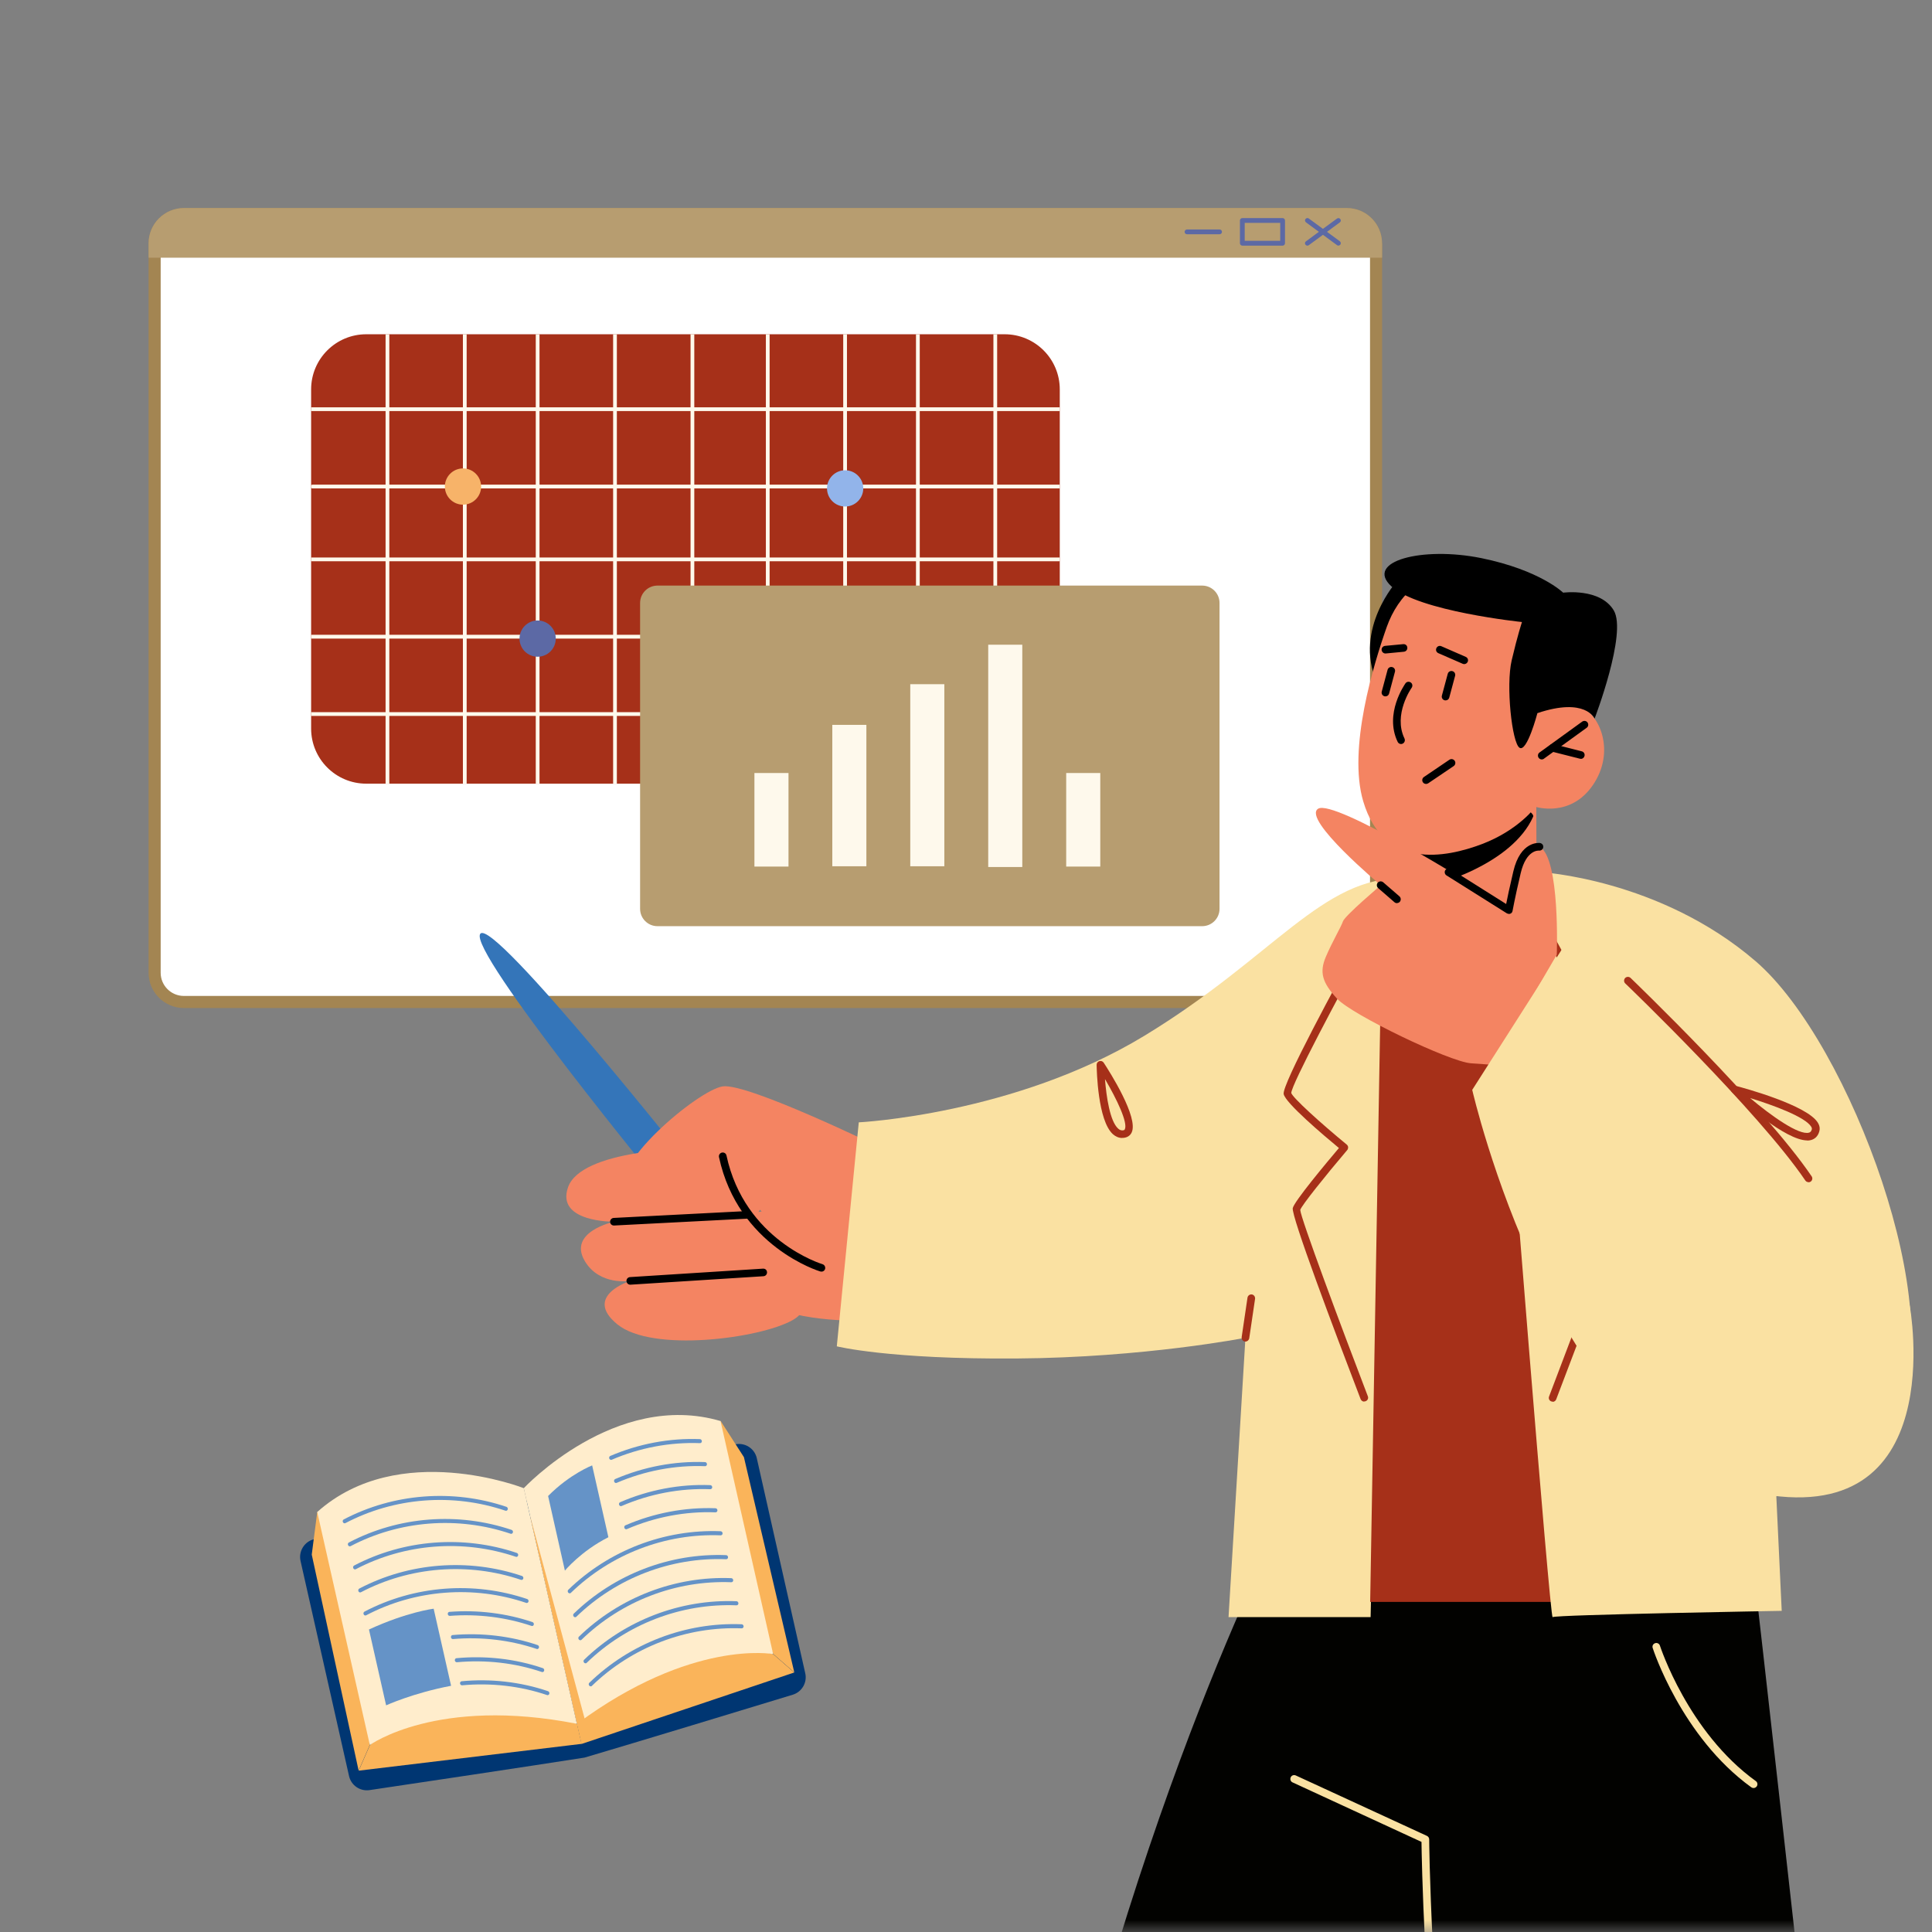 <svg width="80" height="80" viewBox="0 0 80 80" fill="none" xmlns="http://www.w3.org/2000/svg">
<rect x="0" y="0" width="80" height="80" fill="#808080" stroke="none"/>
<mask id="mask0_143_408" style="mask-type:alpha" maskUnits="userSpaceOnUse" x="0" y="0" width="80" height="80">
<rect width="80" height="80" fill="#D9D9D9"/>
</mask>
<g mask="url(#mask0_143_408)">
<path d="M56.977 10.324H56.98V40.281C56.98 40.95 56.438 41.49 55.771 41.49H7.615C6.946 41.49 6.403 40.947 6.403 40.281V10.074C6.403 9.409 6.946 8.865 7.615 8.865H55.769C56.437 8.865 56.977 9.408 56.977 10.074V10.324Z" fill="white" stroke="#A38552" stroke-width="0.5"/>
<path d="M57.23 10.074V10.67H6.153V10.074C6.153 9.27 6.808 8.615 7.615 8.615H55.769C56.576 8.615 57.227 9.27 57.227 10.074H57.23Z" fill="#B79D70"/>
<path d="M54.137 10.17C54.106 10.17 54.075 10.156 54.055 10.13C54.021 10.085 54.033 10.023 54.078 9.992L55.362 9.05C55.407 9.019 55.469 9.027 55.5 9.072C55.534 9.117 55.523 9.18 55.477 9.211L54.194 10.153C54.177 10.167 54.154 10.173 54.134 10.173L54.137 10.17Z" fill="#5C69A5"/>
<path d="M55.422 10.171C55.402 10.171 55.38 10.165 55.363 10.151L54.079 9.208C54.034 9.175 54.025 9.112 54.056 9.07C54.09 9.025 54.152 9.016 54.195 9.048L55.479 9.99C55.524 10.024 55.532 10.086 55.501 10.128C55.481 10.154 55.45 10.168 55.419 10.168L55.422 10.171Z" fill="#5C69A5"/>
<path d="M53.11 10.171H51.442C51.386 10.171 51.343 10.126 51.343 10.072V9.13C51.343 9.074 51.388 9.031 51.442 9.031H53.11C53.166 9.031 53.209 9.076 53.209 9.13V10.072C53.209 10.129 53.163 10.171 53.11 10.171ZM51.541 9.971H53.011V9.229H51.541V9.971Z" fill="#5C69A5"/>
<path d="M50.5 9.7H49.151C49.095 9.7 49.052 9.655 49.052 9.601C49.052 9.548 49.098 9.502 49.151 9.502H50.5C50.556 9.502 50.599 9.548 50.599 9.601C50.599 9.655 50.554 9.7 50.5 9.7Z" fill="#5C69A5"/>
<path d="M41.6 13.841H15.166C13.905 13.841 12.883 14.863 12.883 16.124V30.168C12.883 31.428 13.905 32.45 15.166 32.45H41.6C42.861 32.45 43.883 31.428 43.883 30.168V16.124C43.883 14.863 42.861 13.841 41.6 13.841Z" fill="#A63019"/>
<path d="M43.883 16.866H12.883V17.021H43.883V16.866Z" fill="#FEF9EC"/>
<path d="M43.883 20.069V20.224H12.934C12.914 20.224 12.897 20.216 12.883 20.204V20.089C12.883 20.089 12.914 20.069 12.934 20.069H43.883Z" fill="#FEF9EC"/>
<path d="M43.883 23.087V23.234C43.883 23.234 43.866 23.24 43.858 23.24H12.883V23.084H43.858C43.858 23.084 43.877 23.084 43.883 23.09V23.087Z" fill="#FEF9EC"/>
<path d="M43.883 26.288V26.443H12.908C12.908 26.443 12.891 26.443 12.883 26.438V26.291C12.883 26.291 12.897 26.285 12.908 26.285H43.883V26.288Z" fill="#FEF9EC"/>
<path d="M43.883 29.493V29.639C43.883 29.639 43.866 29.645 43.858 29.645H12.883V29.49H43.858C43.858 29.49 43.877 29.49 43.883 29.495V29.493Z" fill="#FEF9EC"/>
<path d="M16.121 13.84H15.966V32.449H16.121V13.84Z" fill="#FEF9EC"/>
<path d="M19.323 13.84H19.168V32.449H19.323V13.84Z" fill="#FEF9EC"/>
<path d="M22.34 13.84H22.185V32.449H22.34V13.84Z" fill="#FEF9EC"/>
<path d="M25.543 13.84H25.388V32.449H25.543V13.84Z" fill="#FEF9EC"/>
<path d="M28.749 13.84H28.594V32.449H28.749V13.84Z" fill="#FEF9EC"/>
<path d="M31.868 13.84H31.713V32.45H31.868V13.84Z" fill="#FEF9EC"/>
<path d="M35.071 13.84H34.916V32.45H35.071V13.84Z" fill="#FEF9EC"/>
<path d="M38.085 13.84H37.929V32.45H38.085V13.84Z" fill="#FEF9EC"/>
<path d="M41.29 13.84H41.135V32.45H41.29V13.84Z" fill="#FEF9EC"/>
<path d="M49.779 24.248H27.224C26.827 24.248 26.505 24.57 26.505 24.968V37.632C26.505 38.029 26.827 38.351 27.224 38.351H49.779C50.176 38.351 50.498 38.029 50.498 37.632V24.968C50.498 24.57 50.176 24.248 49.779 24.248Z" fill="#B79D70"/>
<path d="M32.65 32.009H31.239V35.883H32.65V32.009Z" fill="#FEF9EC"/>
<path d="M45.56 32.009H44.149V35.883H45.56V32.009Z" fill="#FEF9EC"/>
<path d="M35.875 30.015H34.464V35.87H35.875V30.015Z" fill="#FEF9EC"/>
<path d="M39.103 28.331H37.692V35.87H39.103V28.331Z" fill="#FEF9EC"/>
<path d="M42.331 26.696H40.92V35.901H42.331V26.696Z" fill="#FEF9EC"/>
<path d="M19.171 20.897C19.586 20.897 19.922 20.561 19.922 20.147C19.922 19.732 19.586 19.396 19.171 19.396C18.757 19.396 18.421 19.732 18.421 20.147C18.421 20.561 18.757 20.897 19.171 20.897Z" fill="#F7B369"/>
<path d="M23.013 26.444C23.013 26.858 22.677 27.194 22.262 27.194C21.848 27.194 21.512 26.858 21.512 26.444C21.512 26.029 21.848 25.693 22.262 25.693C22.677 25.693 23.013 26.029 23.013 26.444Z" fill="#5C69A5"/>
<path d="M34.996 20.974C35.41 20.974 35.746 20.638 35.746 20.224C35.746 19.809 35.41 19.473 34.996 19.473C34.581 19.473 34.245 19.809 34.245 20.224C34.245 20.638 34.581 20.974 34.996 20.974Z" fill="#92B4EA"/>
<path d="M30.35 59.825L21.843 62.144C21.82 62.149 21.8 62.153 21.778 62.158L13.1 63.715L13.014 63.733C12.609 63.825 12.353 64.231 12.445 64.637L14.453 73.543C14.541 73.93 14.91 74.181 15.299 74.125C17.105 73.857 21.966 73.13 24.206 72.778C26.382 72.137 31.084 70.705 32.828 70.174C33.205 70.058 33.432 69.67 33.344 69.287L31.337 60.38C31.245 59.974 30.842 59.718 30.436 59.81L30.351 59.828L30.35 59.825Z" fill="#003672"/>
<path d="M13.137 62.607L12.909 64.373L14.85 73.318L15.312 72.258C15.312 72.258 15.114 62.782 13.134 62.608L13.137 62.607Z" fill="#FAB45A"/>
<path d="M15.316 72.259L14.854 73.319L24.082 72.21L23.893 71.378C23.893 71.378 18.356 69.544 15.315 72.256L15.316 72.259Z" fill="#FAB45A"/>
<path d="M32.015 68.493L32.888 69.254L24.077 72.215L23.888 71.383C23.888 71.383 28.103 67.349 32.012 68.494L32.015 68.493Z" fill="#FAB45A"/>
<path d="M23.889 71.38L21.689 61.622C21.689 61.622 16.524 59.583 13.136 62.608L15.314 72.258C15.314 72.258 18.088 70.236 23.892 71.38L23.889 71.38Z" fill="#FFEDCC"/>
<path d="M29.84 58.84L30.804 60.337L32.89 69.251L32.017 68.49C32.017 68.49 28.128 59.843 29.84 58.84Z" fill="#FAB45A"/>
<path d="M23.89 71.381L21.689 61.622C21.689 61.622 25.476 57.563 29.836 58.842L32.014 68.492C32.014 68.492 28.642 67.858 23.89 71.381Z" fill="#FFEDCC"/>
<path d="M21.942 62.737L24.245 71.301L23.909 71.456L21.942 62.737Z" fill="#FAB45A"/>
<path d="M20.969 62.558C20.969 62.558 20.943 62.561 20.929 62.555C18.749 61.816 16.331 62.003 14.303 63.069C14.265 63.088 14.217 63.072 14.199 63.028C14.178 62.988 14.194 62.937 14.232 62.917C16.296 61.835 18.752 61.646 20.97 62.394C21.012 62.409 21.036 62.455 21.025 62.499C21.017 62.53 20.994 62.55 20.968 62.556L20.969 62.558Z" fill="#6593C7"/>
<path d="M21.183 63.512C21.183 63.512 21.157 63.515 21.143 63.509C18.963 62.77 16.545 62.957 14.517 64.023C14.479 64.042 14.431 64.026 14.413 63.982C14.392 63.942 14.408 63.891 14.446 63.871C16.509 62.789 18.966 62.6 21.184 63.349C21.226 63.364 21.25 63.409 21.239 63.453C21.23 63.484 21.208 63.504 21.182 63.51L21.183 63.512Z" fill="#6593C7"/>
<path d="M21.399 64.467C21.399 64.467 21.373 64.47 21.36 64.463C19.18 63.725 16.762 63.912 14.733 64.977C14.696 64.997 14.648 64.981 14.629 64.937C14.609 64.897 14.625 64.845 14.662 64.826C16.726 63.744 19.182 63.555 21.4 64.303C21.442 64.318 21.466 64.363 21.455 64.407C21.447 64.439 21.424 64.459 21.399 64.464L21.399 64.467Z" fill="#6593C7"/>
<path d="M21.613 65.421C21.613 65.421 21.587 65.424 21.574 65.418C19.393 64.679 16.976 64.866 14.947 65.931C14.909 65.951 14.861 65.935 14.843 65.891C14.823 65.851 14.839 65.799 14.876 65.78C16.94 64.698 19.396 64.509 21.614 65.257C21.656 65.272 21.68 65.317 21.669 65.362C21.661 65.393 21.638 65.413 21.613 65.418L21.613 65.421Z" fill="#6593C7"/>
<path d="M21.828 66.376C21.828 66.376 21.802 66.378 21.789 66.372C19.608 65.633 17.191 65.82 15.162 66.886C15.125 66.906 15.076 66.889 15.058 66.845C15.038 66.805 15.054 66.754 15.091 66.734C17.155 65.652 19.611 65.463 21.829 66.212C21.871 66.227 21.895 66.272 21.884 66.316C21.876 66.348 21.853 66.367 21.828 66.373L21.828 66.376Z" fill="#6593C7"/>
<path d="M22.047 67.328C22.047 67.328 22.021 67.331 22.007 67.325C20.943 66.965 19.773 66.821 18.626 66.91C18.582 66.913 18.545 66.88 18.541 66.833C18.537 66.786 18.567 66.747 18.608 66.744C19.773 66.654 20.962 66.8 22.048 67.167C22.09 67.182 22.115 67.228 22.103 67.272C22.095 67.303 22.073 67.323 22.047 67.328Z" fill="#6593C7"/>
<path d="M22.261 68.283C22.261 68.283 22.235 68.285 22.222 68.279C21.129 67.91 19.932 67.769 18.758 67.87C18.714 67.874 18.677 67.84 18.673 67.793C18.669 67.746 18.699 67.707 18.74 67.704C19.932 67.6 21.15 67.742 22.262 68.119C22.304 68.134 22.328 68.179 22.317 68.223C22.309 68.255 22.286 68.274 22.261 68.28L22.261 68.283Z" fill="#6593C7"/>
<path d="M22.476 69.238C22.476 69.238 22.45 69.24 22.437 69.234C21.327 68.857 20.111 68.72 18.921 68.83C18.877 68.834 18.84 68.8 18.833 68.754C18.829 68.707 18.859 68.665 18.9 68.662C20.11 68.548 21.348 68.689 22.477 69.074C22.519 69.089 22.544 69.134 22.532 69.178C22.524 69.21 22.501 69.23 22.476 69.235L22.476 69.238Z" fill="#6593C7"/>
<path d="M22.692 70.192C22.692 70.192 22.665 70.195 22.652 70.189C21.543 69.812 20.326 69.675 19.136 69.785C19.092 69.788 19.055 69.755 19.048 69.708C19.044 69.662 19.074 69.62 19.115 69.617C20.325 69.502 21.563 69.644 22.692 70.028C22.734 70.043 22.759 70.089 22.747 70.133C22.739 70.164 22.717 70.184 22.691 70.189L22.692 70.192Z" fill="#6593C7"/>
<path d="M29.002 59.754C29.002 59.754 28.99 59.756 28.985 59.758C27.752 59.71 26.487 59.947 25.331 60.445C25.294 60.462 25.247 60.439 25.229 60.398C25.211 60.355 25.23 60.306 25.268 60.289C26.446 59.782 27.731 59.542 28.985 59.591C29.027 59.594 29.062 59.631 29.063 59.678C29.062 59.717 29.037 59.749 29.005 59.756L29.002 59.754Z" fill="#6593C7"/>
<path d="M29.217 60.708C29.217 60.708 29.205 60.71 29.2 60.712C27.963 60.662 26.696 60.902 25.535 61.402C25.497 61.419 25.451 61.399 25.433 61.355C25.415 61.311 25.434 61.263 25.472 61.245C26.652 60.736 27.94 60.494 29.196 60.542C29.239 60.545 29.273 60.583 29.274 60.63C29.274 60.669 29.248 60.701 29.217 60.708Z" fill="#6593C7"/>
<path d="M29.431 61.661C29.431 61.661 29.42 61.664 29.414 61.665C28.172 61.617 26.902 61.857 25.739 62.361C25.701 62.378 25.655 62.358 25.637 62.314C25.619 62.27 25.638 62.221 25.676 62.204C26.858 61.691 28.151 61.446 29.414 61.496C29.456 61.498 29.491 61.536 29.492 61.583C29.491 61.622 29.465 61.654 29.434 61.661L29.431 61.661Z" fill="#6593C7"/>
<path d="M29.647 62.619C29.647 62.619 29.636 62.622 29.63 62.623C28.391 62.574 27.118 62.815 25.957 63.318C25.919 63.335 25.874 63.315 25.855 63.271C25.837 63.227 25.857 63.178 25.895 63.161C27.077 62.648 28.37 62.406 29.63 62.453C29.672 62.456 29.707 62.493 29.708 62.541C29.707 62.58 29.681 62.612 29.65 62.619L29.647 62.619Z" fill="#6593C7"/>
<path d="M23.602 65.974C23.577 65.979 23.548 65.97 23.528 65.945C23.5 65.909 23.5 65.856 23.533 65.828C25.215 64.196 27.515 63.314 29.843 63.405C29.885 63.408 29.92 63.446 29.921 63.493C29.922 63.54 29.887 63.574 29.843 63.575C27.554 63.484 25.293 64.352 23.638 65.957C23.628 65.968 23.617 65.974 23.603 65.977L23.602 65.974Z" fill="#6593C7"/>
<path d="M23.828 66.963C23.803 66.969 23.774 66.96 23.754 66.934C23.725 66.899 23.726 66.845 23.759 66.817C25.441 65.186 27.741 64.303 30.069 64.395C30.111 64.397 30.146 64.435 30.147 64.482C30.148 64.529 30.113 64.564 30.069 64.564C27.78 64.474 25.519 65.342 23.864 66.947C23.854 66.958 23.843 66.963 23.829 66.966L23.828 66.963Z" fill="#6593C7"/>
<path d="M24.042 67.916C24.017 67.922 23.988 67.913 23.968 67.887C23.939 67.852 23.94 67.798 23.973 67.77C25.655 66.139 27.954 65.257 30.283 65.348C30.325 65.351 30.36 65.388 30.361 65.435C30.362 65.483 30.327 65.517 30.283 65.517C27.994 65.427 25.733 66.295 24.078 67.9C24.068 67.911 24.057 67.916 24.043 67.919L24.042 67.916Z" fill="#6593C7"/>
<path d="M24.258 68.872C24.232 68.877 24.203 68.868 24.183 68.843C24.154 68.807 24.155 68.754 24.188 68.726C25.87 67.094 28.169 66.212 30.498 66.303C30.54 66.306 30.575 66.343 30.576 66.391C30.577 66.438 30.543 66.472 30.498 66.473C28.209 66.382 25.948 67.25 24.293 68.855C24.283 68.866 24.272 68.871 24.258 68.875L24.258 68.872Z" fill="#6593C7"/>
<path d="M24.473 69.826C24.447 69.831 24.418 69.823 24.398 69.797C24.37 69.761 24.37 69.708 24.403 69.68C26.085 68.048 28.385 67.166 30.713 67.257C30.755 67.26 30.79 67.297 30.791 67.345C30.792 67.392 30.758 67.426 30.713 67.427C28.424 67.337 26.163 68.204 24.508 69.809C24.498 69.82 24.488 69.826 24.473 69.829L24.473 69.826Z" fill="#6593C7"/>
<path d="M15.279 67.477L15.988 70.615C15.988 70.615 17.102 70.104 18.678 69.805L17.957 66.613C17.957 66.613 16.861 66.745 15.278 67.474L15.279 67.477Z" fill="#6593C7"/>
<path d="M22.696 61.948L23.391 65.036C23.391 65.036 24.05 64.232 25.192 63.653L24.52 60.679C24.52 60.679 23.604 61.029 22.693 61.949L22.696 61.948Z" fill="#6593C7"/>
<path d="M28.848 48.61C28.848 48.61 20.412 37.953 19.887 38.667C19.362 39.376 27.506 49.292 27.506 49.292L28.852 48.61H28.848Z" fill="#3475B9"/>
<path d="M35.345 54.681C35.345 54.681 32.271 54.731 30.916 53.528C29.561 52.325 32.401 49.544 32.401 49.544L35.345 51.54V54.677V54.681Z" fill="#F48462"/>
<path d="M31.149 48.099C30.781 47.838 30.342 47.699 29.898 47.641C28.385 47.443 24.051 47.641 23.521 49.162C23.01 50.62 25.424 50.589 25.424 50.589C25.424 50.589 23.485 51.006 24.221 52.227C24.836 53.25 26.097 53.039 26.097 53.039C26.097 53.039 24.122 53.663 25.563 54.838C27.003 56.014 31.445 55.426 32.805 54.672C34.165 53.918 32.253 52.613 32.253 52.613C32.253 52.613 33.613 51.608 33.187 50.786C32.738 49.916 31.401 50.185 31.401 50.185C31.401 50.185 32.478 49.027 31.149 48.099Z" fill="#F48462"/>
<path d="M36.476 47.529C36.476 47.529 30.953 44.832 29.925 44.985C28.893 45.137 25.052 48.395 25.994 49.292C26.936 50.19 29.925 47.879 29.925 47.879C29.925 47.879 32.994 53.035 35.009 52.452C37.024 51.868 36.476 47.529 36.476 47.529Z" fill="#F48462"/>
<path d="M25.42 50.746C25.334 50.746 25.267 50.679 25.263 50.598C25.258 50.513 25.326 50.436 25.411 50.432L30.903 50.149C31.002 50.145 31.065 50.212 31.069 50.297C31.074 50.383 31.006 50.459 30.921 50.463L25.429 50.746C25.429 50.746 25.424 50.746 25.42 50.746Z" fill="black"/>
<path d="M26.098 53.196C26.017 53.196 25.945 53.133 25.941 53.047C25.936 52.962 25.999 52.886 26.089 52.882L31.595 52.532C31.689 52.527 31.756 52.59 31.761 52.68C31.765 52.765 31.702 52.841 31.612 52.846L26.107 53.196H26.098Z" fill="black"/>
<path d="M34.008 52.653C34.008 52.653 33.976 52.653 33.963 52.648C33.927 52.639 30.566 51.611 29.772 47.914C29.754 47.829 29.808 47.744 29.893 47.726C29.983 47.708 30.064 47.761 30.082 47.847C30.835 51.36 34.021 52.339 34.057 52.347C34.142 52.374 34.187 52.46 34.165 52.545C34.147 52.612 34.084 52.657 34.012 52.657L34.008 52.653Z" fill="black"/>
<path d="M53.59 61.977C53.59 61.977 47.541 72.993 43.291 91.831C39.414 109.012 38.58 123.223 38.58 123.223H55.348C55.348 123.223 57.215 109.214 57.709 103.672C58.202 98.131 59.858 90.709 59.858 90.709C59.858 90.709 62.16 122.68 62.708 123.223C63.255 123.766 79.31 123.344 79.135 122.608C78.96 121.873 73.041 68.457 72.606 64.961C71.269 54.215 53.585 61.982 53.585 61.982L53.59 61.977Z" fill="#020200"/>
<path d="M59.858 90.866C59.777 90.866 59.705 90.803 59.701 90.718C59.696 90.65 59.171 83.762 59.019 80.707C58.888 78.1 58.866 76.65 58.861 76.269L53.522 73.805C53.441 73.769 53.41 73.675 53.446 73.594C53.481 73.514 53.576 73.482 53.656 73.518L59.09 76.022C59.144 76.049 59.18 76.103 59.18 76.166C59.18 76.179 59.185 77.642 59.337 80.689C59.49 83.74 60.01 90.623 60.019 90.691C60.024 90.776 59.961 90.852 59.876 90.861C59.876 90.861 59.867 90.861 59.862 90.861L59.858 90.866Z" fill="#FAE1A2"/>
<path d="M72.611 74.039C72.58 74.039 72.549 74.03 72.517 74.008C69.623 71.917 68.443 68.273 68.434 68.237C68.407 68.152 68.452 68.067 68.537 68.04C68.618 68.013 68.707 68.058 68.734 68.143C68.748 68.179 69.897 71.728 72.706 73.752C72.777 73.802 72.791 73.9 72.742 73.972C72.71 74.013 72.661 74.039 72.611 74.039Z" fill="#FAE1A2"/>
<path d="M63.749 36.109C63.749 36.109 68.712 36.373 72.697 39.802C76.677 43.23 80.742 54.596 78.503 58.163C76.264 61.731 73.415 61.977 73.415 61.977L73.581 66.124L51.818 66.326C51.818 66.326 53.613 39.927 54.488 37.966C55.363 36.01 63.754 36.104 63.754 36.104L63.749 36.109Z" fill="#FAE1A2"/>
<path d="M57.844 24.065C57.844 24.065 56.062 26.021 56.996 28.225C57.929 30.423 59.051 24.28 59.051 24.28L57.844 24.065Z" fill="black"/>
<path d="M63.614 33.058L63.627 36.993C63.627 36.993 62.923 38.128 60.621 38.321C58.907 38.465 58.301 38.079 58.301 38.079L58.534 36.087L58.763 34.144L62.918 33.219L63.614 33.062V33.058Z" fill="#F48462"/>
<path d="M62.919 33.214C62.91 33.322 63.547 33.667 63.485 33.815C62.61 35.785 59.442 36.736 58.45 36.826L58.769 34.143L62.924 33.218L62.919 33.214Z" fill="black"/>
<path d="M58.59 24.272C58.042 24.703 57.656 25.304 57.423 25.959C56.889 27.471 55.798 30.998 56.449 33.183C57.293 36.019 59.846 35.526 61.367 34.951C62.888 34.372 63.584 33.408 63.584 33.408C63.584 33.408 65.024 33.874 65.957 32.51C66.891 31.146 66.267 29.602 65.446 29.262C64.62 28.921 63.66 29.535 63.66 29.535L64.391 28.045C64.391 28.045 61.609 21.875 58.585 24.267L58.59 24.272Z" fill="#F48462"/>
<path d="M63.843 31.447C63.793 31.447 63.744 31.424 63.712 31.379C63.663 31.307 63.677 31.209 63.748 31.159L65.516 29.88C65.588 29.831 65.687 29.845 65.736 29.916C65.786 29.988 65.772 30.087 65.7 30.136L63.932 31.415C63.906 31.438 63.874 31.447 63.838 31.447H63.843Z" fill="black"/>
<path d="M65.459 31.42C65.459 31.42 65.432 31.42 65.418 31.416L64.251 31.12C64.166 31.097 64.117 31.012 64.139 30.927C64.162 30.841 64.247 30.792 64.332 30.814L65.499 31.111C65.584 31.133 65.633 31.218 65.611 31.304C65.593 31.375 65.53 31.425 65.459 31.425V31.42Z" fill="black"/>
<path d="M58.018 30.809C57.96 30.809 57.901 30.778 57.874 30.719C57.313 29.553 58.162 28.35 58.197 28.296C58.247 28.224 58.346 28.211 58.417 28.26C58.489 28.31 58.503 28.408 58.453 28.48C58.444 28.489 57.677 29.588 58.157 30.58C58.193 30.657 58.162 30.751 58.085 30.791C58.063 30.8 58.04 30.809 58.018 30.809Z" fill="black"/>
<path d="M57.368 28.835C57.368 28.835 57.341 28.835 57.327 28.83C57.242 28.808 57.193 28.722 57.215 28.637L57.457 27.735C57.48 27.65 57.565 27.601 57.65 27.623C57.736 27.645 57.785 27.731 57.762 27.816L57.52 28.718C57.502 28.79 57.439 28.835 57.368 28.835Z" fill="black"/>
<path d="M57.359 40.501L56.754 66.962H50.871L51.571 55.394C51.571 55.394 47.384 56.216 42.098 56.252C36.812 56.292 34.65 55.749 34.65 55.749L35.56 46.474C35.56 46.474 42.013 46.151 47.38 42.893C52.751 39.635 54.748 36.283 58.145 36.364C61.541 36.445 57.359 40.497 57.359 40.497V40.501Z" fill="#FAE1A2"/>
<path d="M59.858 29.002C59.858 29.002 59.831 29.002 59.818 28.997C59.732 28.975 59.683 28.889 59.705 28.804L59.948 27.902C59.97 27.817 60.055 27.768 60.141 27.79C60.226 27.812 60.275 27.898 60.253 27.983L60.011 28.885C59.993 28.957 59.93 29.002 59.858 29.002Z" fill="black"/>
<path d="M57.367 27.059C57.287 27.059 57.219 26.996 57.21 26.915C57.202 26.83 57.264 26.753 57.354 26.744L58.103 26.673C58.198 26.664 58.269 26.727 58.274 26.816C58.283 26.902 58.22 26.978 58.13 26.987L57.381 27.059C57.381 27.059 57.372 27.059 57.367 27.059Z" fill="black"/>
<path d="M60.63 27.499C60.63 27.499 60.59 27.499 60.568 27.486L59.558 27.046C59.477 27.01 59.441 26.921 59.477 26.84C59.513 26.759 59.603 26.723 59.684 26.759L60.693 27.199C60.774 27.235 60.81 27.324 60.774 27.405C60.747 27.463 60.689 27.499 60.63 27.499Z" fill="black"/>
<path d="M63.659 29.535C63.659 29.535 63.229 31.169 62.919 30.962C62.609 30.76 62.349 28.395 62.596 27.341C62.843 26.287 63.022 25.757 63.022 25.757C63.022 25.757 58.732 25.313 57.611 24.276C56.493 23.24 58.894 22.616 61.335 23.11C63.776 23.608 64.727 24.541 64.727 24.541C64.727 24.541 66.262 24.335 66.823 25.277C67.384 26.219 66.029 29.755 66.029 29.755C66.029 29.755 65.656 28.858 63.655 29.531L63.659 29.535Z" fill="black"/>
<path d="M59.05 32.461C59.001 32.461 58.952 32.439 58.92 32.394C58.871 32.322 58.889 32.223 58.961 32.174L60.015 31.46C60.087 31.411 60.185 31.429 60.235 31.501C60.284 31.573 60.266 31.671 60.194 31.721L59.14 32.434C59.113 32.452 59.082 32.461 59.05 32.461Z" fill="black"/>
<path d="M56.488 58.038C56.425 58.038 56.367 57.997 56.34 57.934C55.258 55.112 53.454 50.328 53.531 50.023C53.602 49.732 54.899 48.179 55.442 47.537C54.792 46.999 53.23 45.675 53.154 45.303C53.078 44.912 55.361 40.703 56.349 38.913C56.389 38.837 56.488 38.81 56.564 38.85C56.64 38.891 56.667 38.989 56.627 39.066C55.415 41.264 53.486 44.89 53.468 45.258C53.531 45.46 54.684 46.505 55.765 47.394C55.797 47.421 55.819 47.461 55.824 47.502C55.824 47.542 55.815 47.587 55.788 47.618C54.877 48.691 53.899 49.911 53.84 50.1C53.858 50.436 55.523 54.905 56.64 57.818C56.672 57.898 56.631 57.988 56.551 58.02C56.533 58.029 56.515 58.029 56.492 58.029L56.488 58.038Z" fill="#A63019"/>
<path d="M56.736 66.331H64.306L62.403 41.175H57.171L56.736 66.331Z" fill="#A63019"/>
<path d="M62.402 44.49C62.402 44.49 64.179 67.061 64.291 66.962C64.403 66.863 73.777 66.702 73.777 66.702L73.467 60.119L62.406 44.49H62.402Z" fill="#FAE1A2"/>
<path d="M64.291 58.038C64.291 58.038 64.255 58.038 64.233 58.029C64.152 57.998 64.112 57.908 64.143 57.827C65.261 54.911 66.925 50.441 66.939 50.083C66.885 49.921 65.907 48.7 64.991 47.628C64.965 47.597 64.951 47.556 64.956 47.511C64.956 47.471 64.978 47.431 65.014 47.404C66.095 46.515 67.253 45.47 67.316 45.25C67.293 44.9 65.364 41.274 64.152 39.075C64.112 38.999 64.139 38.905 64.215 38.86C64.291 38.82 64.386 38.846 64.43 38.923C65.418 40.713 67.702 44.922 67.625 45.313C67.549 45.685 65.988 47.009 65.337 47.547C65.88 48.184 67.177 49.742 67.249 50.033C67.325 50.338 65.521 55.122 64.439 57.944C64.417 58.007 64.354 58.047 64.291 58.047V58.038Z" fill="#A63019"/>
<path d="M61.227 36.8C61.227 36.8 55.246 33.058 54.578 33.489C53.909 33.924 57.176 36.657 57.176 36.657C57.176 36.657 55.69 37.913 55.609 38.151C55.529 38.389 55.174 38.977 54.901 39.618C54.627 40.26 54.748 40.686 55.367 41.355C55.986 42.023 60.02 43.966 60.913 44.029L61.806 44.092L64.463 39.533C64.463 39.533 64.611 35.544 63.754 35.059C62.897 34.575 62.488 37.684 62.488 37.684L61.232 36.8H61.227Z" fill="#F48462"/>
<path d="M62.48 37.841C62.448 37.841 62.421 37.832 62.395 37.819L59.895 36.248C59.823 36.203 59.801 36.105 59.846 36.033C59.895 35.957 59.989 35.939 60.066 35.984L62.367 37.433C62.412 37.2 62.502 36.769 62.664 36.082C62.96 34.812 63.736 34.902 63.767 34.907C63.853 34.92 63.916 34.996 63.902 35.086C63.889 35.172 63.812 35.23 63.727 35.221C63.696 35.221 63.198 35.185 62.969 36.154C62.704 37.276 62.637 37.711 62.632 37.716C62.623 37.77 62.592 37.814 62.542 37.832C62.52 37.841 62.498 37.846 62.475 37.846L62.48 37.841Z" fill="black"/>
<path d="M57.844 37.398C57.808 37.398 57.772 37.385 57.74 37.358L57.067 36.774C57 36.716 56.995 36.617 57.049 36.55C57.108 36.483 57.206 36.478 57.274 36.532L57.947 37.115C58.014 37.174 58.019 37.272 57.965 37.34C57.933 37.376 57.888 37.394 57.844 37.394V37.398Z" fill="black"/>
<path d="M46.468 47.121C46.329 47.121 46.199 47.067 46.082 46.964C45.454 46.394 45.414 44.325 45.409 44.092C45.409 44.02 45.454 43.958 45.521 43.94C45.589 43.917 45.66 43.944 45.701 44.002C45.948 44.379 47.159 46.282 46.858 46.897C46.796 47.027 46.675 47.103 46.517 47.117C46.499 47.117 46.486 47.117 46.468 47.117V47.121ZM45.755 44.689C45.813 45.42 45.961 46.425 46.298 46.731C46.36 46.789 46.423 46.811 46.49 46.807C46.553 46.802 46.567 46.78 46.576 46.762C46.71 46.488 46.244 45.514 45.759 44.689H45.755Z" fill="#A63019"/>
<path d="M51.571 55.551C51.571 55.551 51.557 55.551 51.548 55.551C51.463 55.538 51.405 55.457 51.414 55.372L51.656 53.734C51.669 53.649 51.746 53.591 51.835 53.599C51.921 53.613 51.979 53.694 51.97 53.779L51.728 55.417C51.714 55.493 51.647 55.551 51.571 55.551Z" fill="#A63019"/>
<path d="M64.875 38.995L60.962 45.129C60.962 45.129 64.381 60.076 72.606 61.795C80.831 63.513 79.077 54.059 79.077 54.059L64.875 38.995Z" fill="#FAE1A2"/>
<path d="M74.886 48.951C74.837 48.951 74.787 48.929 74.756 48.884C72.822 46.03 67.352 40.771 67.298 40.722C67.235 40.663 67.235 40.56 67.294 40.497C67.356 40.435 67.455 40.435 67.518 40.493C67.572 40.547 73.064 45.824 75.016 48.709C75.066 48.781 75.047 48.88 74.976 48.929C74.949 48.947 74.917 48.956 74.886 48.956V48.951Z" fill="#A63019"/>
<path d="M74.837 47.223C73.93 47.223 72.1 45.581 71.723 45.231C71.669 45.181 71.655 45.101 71.691 45.038C71.727 44.975 71.799 44.944 71.871 44.962C72.176 45.042 74.85 45.76 75.281 46.501C75.348 46.613 75.366 46.73 75.335 46.842C75.272 47.08 75.119 47.169 74.998 47.205C74.949 47.219 74.895 47.228 74.832 47.228L74.837 47.223ZM72.459 45.46C73.343 46.205 74.491 47.021 74.909 46.9C74.953 46.887 74.998 46.86 75.025 46.761C75.025 46.752 75.034 46.721 75.003 46.662C74.76 46.249 73.41 45.756 72.454 45.464L72.459 45.46Z" fill="#A63019"/>
</g>
</svg>
